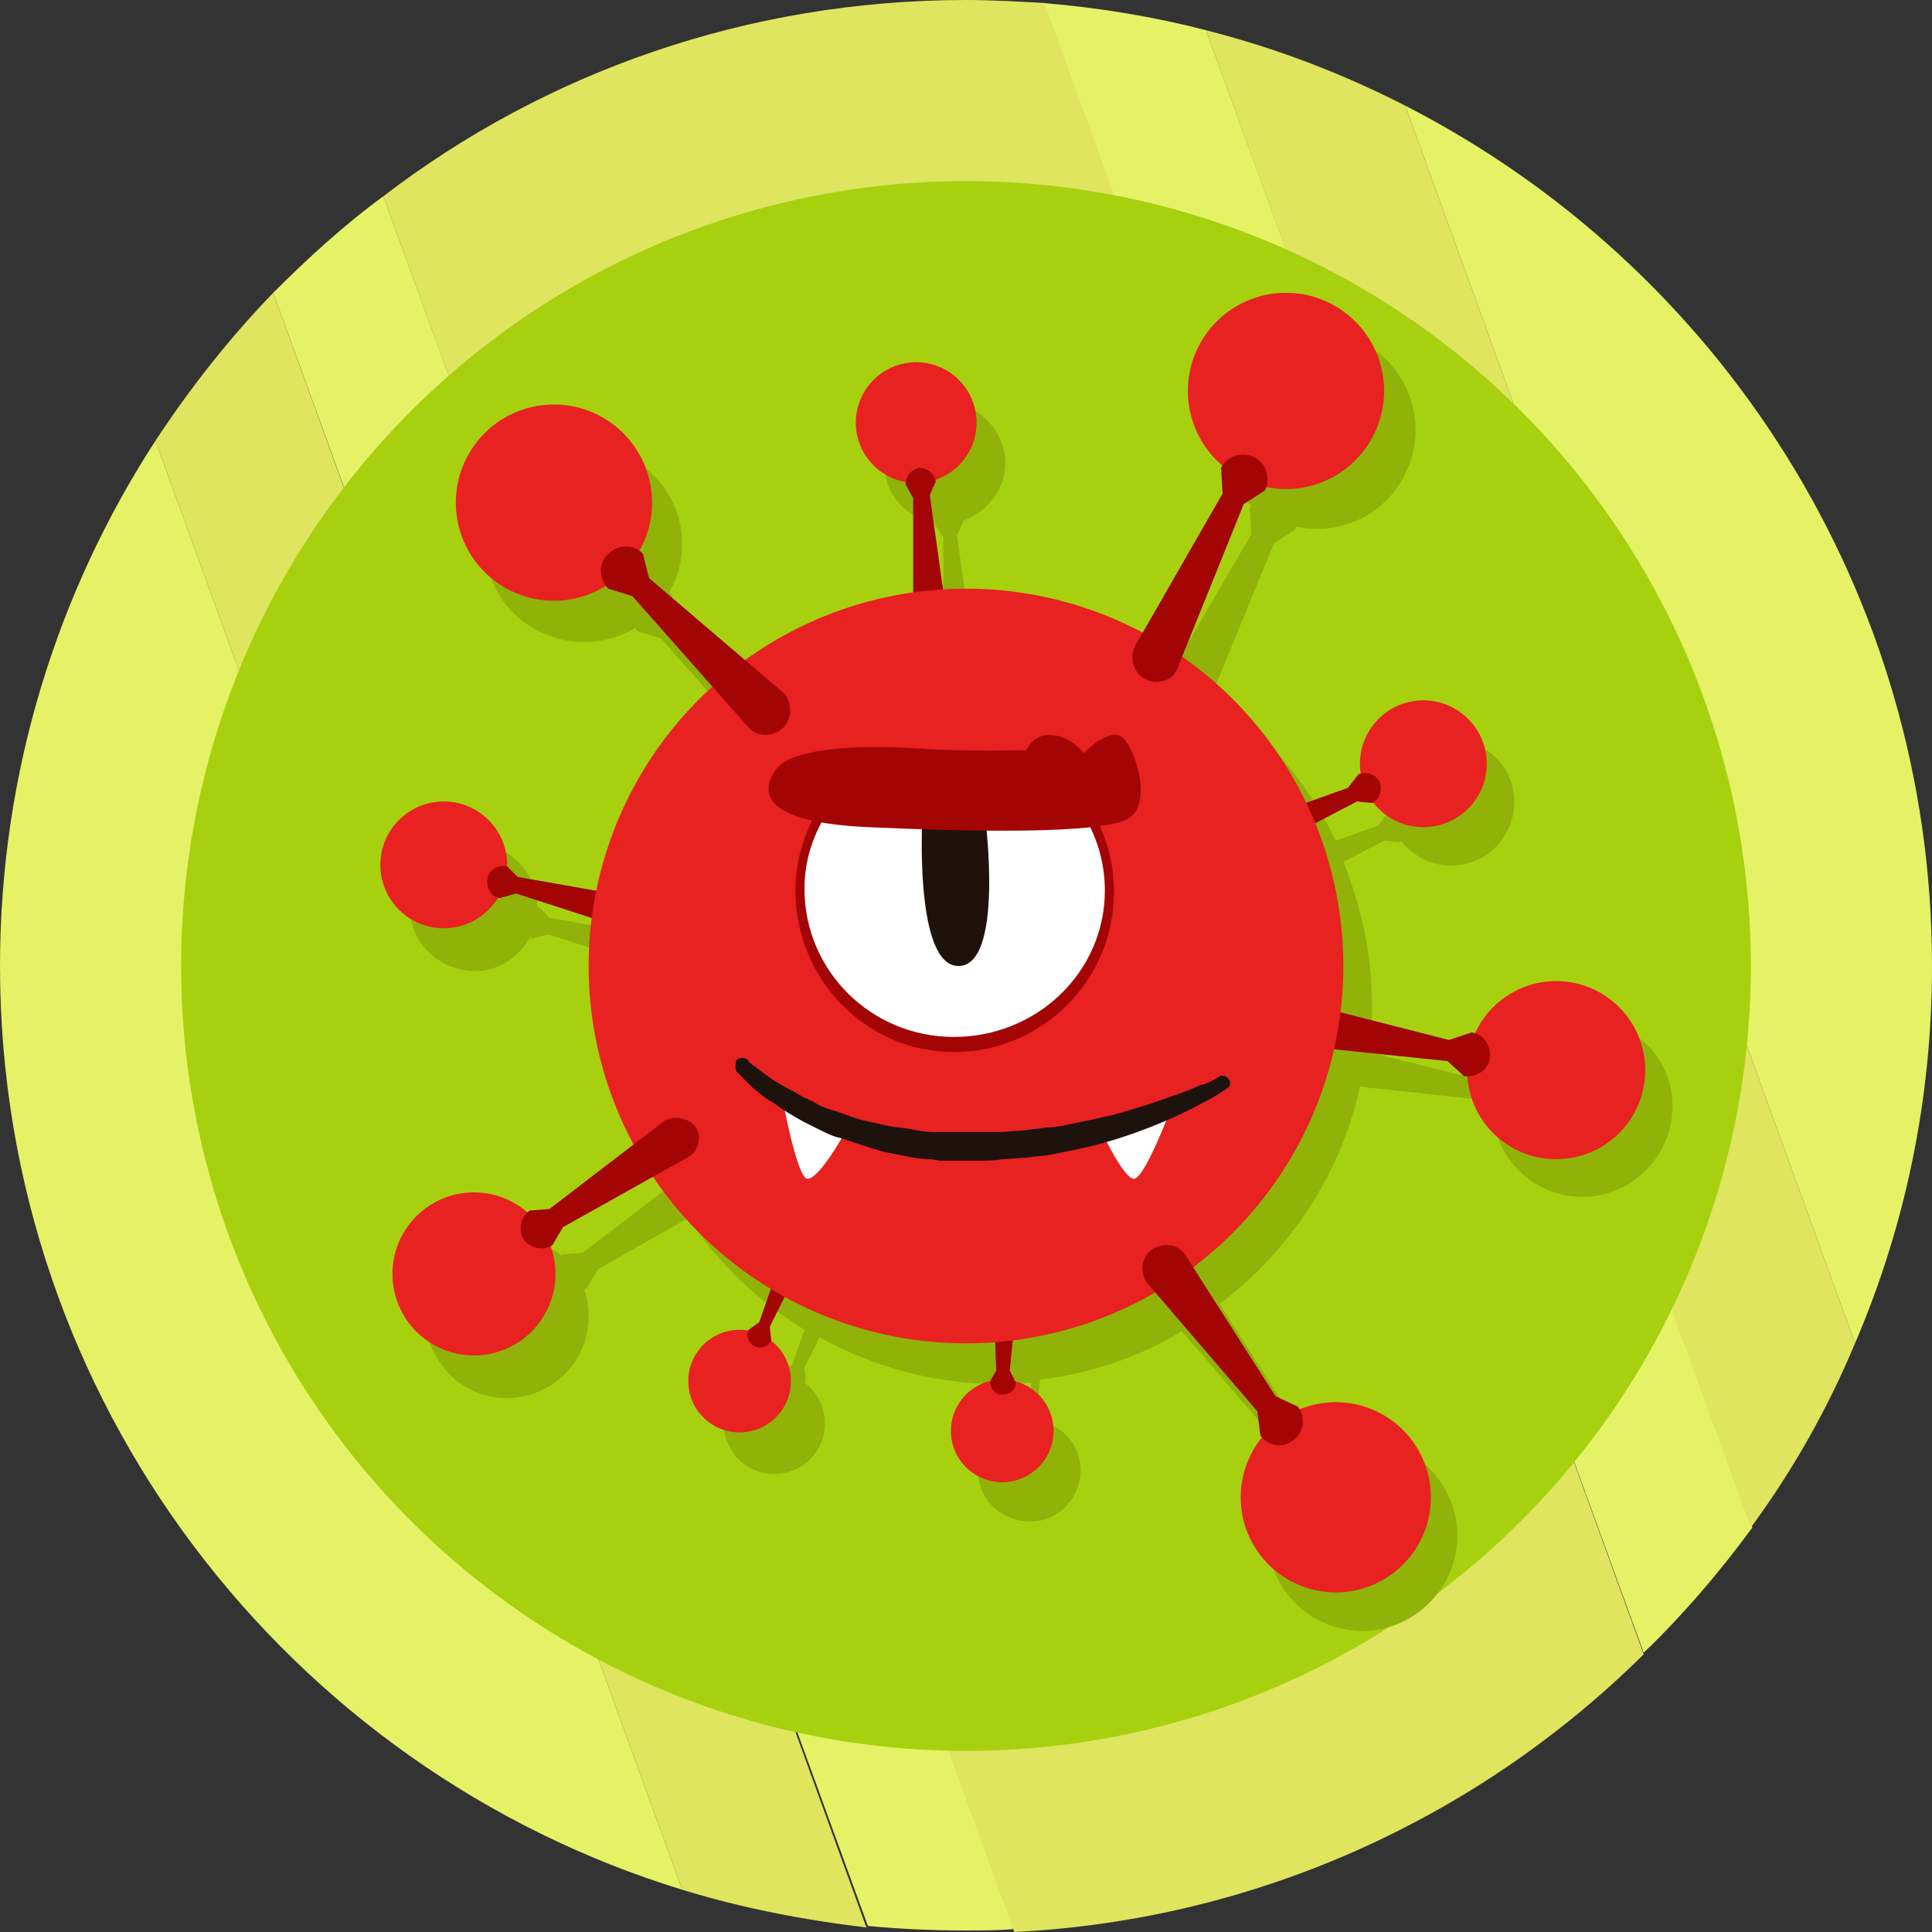 <?xml version="1.0" standalone="no"?><!DOCTYPE svg PUBLIC "-//W3C//DTD SVG 1.1//EN" "http://www.w3.org/Graphics/SVG/1.1/DTD/svg11.dtd"><svg t="1748171239980" class="icon" viewBox="0 0 1024 1024" version="1.1" xmlns="http://www.w3.org/2000/svg" p-id="7299" xmlns:xlink="http://www.w3.org/1999/xlink" width="200" height="200"><rect x="0" y="0" width="1024" height="1024" fill="#333333" stroke="none"/><path d="M1024 512c0-199.2-113.6-371.2-279.2-456l238.4 656c26.4-61.6 40.8-128.8 40.8-200zM144.8 155.2l315.2 865.6c16.8 1.6 34.4 2.4 52 2.4 8.8 0 17.6 0 25.6-0.8L203.2 104c-20.8 15.2-40 32.8-58.4 51.2zM0 512c0 230.4 152.8 425.6 361.6 489.6l-279.2-768C30.4 313.6 0 409.6 0 512zM928.8 809.6L639.2 16C611.2 8.8 582.4 4 552.8 1.6l318.4 874.4c20.8-20 40-42.4 57.6-66.4z" fill="#E5F266" p-id="7300"></path><path d="M983.2 712L744.8 56C712 39.2 676.8 25.6 639.2 16l288.8 793.6c22.4-30.4 40.8-63.2 55.2-97.6zM82.4 233.6l279.2 768c31.2 9.6 64 16 97.6 20L144.8 155.2c-23.2 24-44 50.4-62.4 78.4zM512 0C396 0 288.8 38.4 203.2 104l334.4 920c129.6-6.4 247.2-61.6 333.6-147.2L553.6 1.6C540 0.8 525.6 0 512 0z" fill="#DFE55E" p-id="7301"></path><path d="M512 512m-416 0a416 416 0 1 0 832 0 416 416 0 1 0-832 0Z" fill="#A7D10F" p-id="7302"></path><path d="M848 541.6c-21.6-4-43.2 8-51.2 27.2-0.8 0-0.8 0-1.6-0.8l-12 4-57.6-14.4c0.8-8 1.6-16 1.6-24.8 0-26.4-5.6-52-15.2-76l21.6-11.2 8 0.8 0.8-0.8c9.6 12 25.6 16.8 40 10.4 16.8-7.2 24.8-27.2 17.6-44-7.2-16.8-27.2-24.8-44-17.6-14.4 6.4-22.4 21.6-19.2 36H736l-5.6 7.2-22.4 8c-15.2-31.2-37.6-57.6-65.6-77.6l32.8-80 11.2-7.2c0-0.8 0.8-0.8 0.8-1.6 23.2 4.8 47.2-6.4 57.6-28 12.8-25.6 2.4-57.6-24-70.4-25.6-12.8-57.6-2.4-70.4 24-10.4 21.6-4.8 48 12.8 63.2 0 0.8-0.8 0.8-0.8 1.6l0.8 13.6-42.4 72.8c-28-14.4-59.2-23.2-93.6-23.2-4 0-8.8 0-12.8 0.8l-7.2-49.6 3.2-7.2v-0.8c13.6-4.8 23.2-17.6 22.4-32.8-1.6-17.6-16.8-31.2-34.4-29.6-17.6 1.6-31.2 16.8-29.6 34.4 0.8 15.2 12 26.4 26.4 28.8v0.8l4.8 7.2v50.4c-32.8 4.8-64 17.6-89.6 36L359.2 328l-3.2-12.8c-0.8-0.8-0.8-0.8-1.6-0.8 12-20 8.8-46.4-8.8-63.2-20.8-20-53.6-20-73.6 0.8s-20 53.6 0.8 73.6c17.6 16.8 44 19.2 64 7.2 0 0.8 0.8 0.8 0.8 1.6l12.8 4 42.4 48c-30.4 28-52.8 65.6-61.6 107.2l-40-7.2-5.6-5.6h-0.8c0-15.2-10.4-28.8-25.6-32.8-18.4-4.8-36 6.4-40.8 24.8-4.8 18.4 6.4 36 24.8 40.8 15.2 4 30.4-3.2 37.6-16.8 0 0 0.8 0 0.8 0.8l8.8-2.4 40 12.8c-0.8 8.8-1.6 17.6-1.6 26.4 0 34.4 8.8 67.2 24 96L308.8 664l-10.4 0.8c-0.8 0-0.8 0.8-0.8 0.8-14.4-12.8-36-15.2-52.8-4-20 12.8-25.6 40-12 60 12.8 20 40 25.6 60 12 16.8-11.2 23.2-32 16.8-50.4 0.8 0 0.8 0 1.6-0.8l5.6-9.6 48-27.2c16 24 36.8 44 61.6 59.2l-6.4 18.4-5.6 4v0.8c-12-1.6-24 4-28.8 16-5.6 13.6 0.8 29.6 14.4 35.2 13.6 5.6 29.6-0.8 35.2-14.4 4.8-12 0.8-24.8-8.8-32 0 0 0-0.8 0.8-0.8l-0.8-7.2 8-16c28.8 16 61.6 24.8 96 24.8 5.6 0 10.4 0 16-0.8l0.8 14.4-7.2 4.8v0.8c-12 2.4-20.8 12.8-21.6 25.6-0.8 15.2 11.2 27.2 26.4 28 15.2 0.8 27.2-11.2 28-26.4 0-12.8-8-23.2-20-26.4v-0.8l-3.2-6.4 1.6-15.2c27.2-3.2 52.8-12 75.2-25.6l54.4 63.2 1.6 12.8c0 0.8 0.8 0.8 0.8 0.8-14.4 17.6-15.2 43.2-1.6 61.6 16.8 22.4 48 27.2 70.4 10.4 22.4-16.8 27.2-48 10.4-70.4-13.6-19.2-38.4-24.8-59.2-16.8 0-0.8-0.8-0.8-0.8-1.6l-12-5.6-44-68.8c36.8-28 64-68 74.4-115.2l60 6.4 8.8 8h1.6c1.6 20.8 16.8 39.2 39.2 43.2 25.6 4.8 50.4-12.8 55.2-38.4s-11.2-49.6-37.6-53.6z" fill="#91B208" p-id="7303"></path><path d="M235.2 458.4m-33.6 0a33.6 33.6 0 1 0 67.2 0 33.6 33.6 0 1 0-67.2 0Z" fill="#E82121" p-id="7304"></path><path d="M340.8 485.6c-0.8 4.8-5.6 7.2-10.4 6.4l-56.8-18.4-8.8 2.4c-4.8-0.8-7.2-5.6-6.4-10.4 0.8-4.8 5.6-7.2 10.4-6.4l5.6 5.6 59.2 10.4c5.6 0.8 8.8 5.6 7.2 10.4z" fill="#A30404" p-id="7305"></path><path d="M392 732m-27.2 0a27.2 27.2 0 1 0 54.4 0 27.2 27.2 0 1 0-54.4 0Z" fill="#E82121" p-id="7306"></path><path d="M426.4 651.2c3.2 1.6 4.8 5.6 3.2 8.8L408 703.2l0.8 7.2c-1.6 3.2-5.6 4.8-8.8 3.2-3.2-1.6-4.8-5.6-3.2-8.8l5.6-4 16-45.6c0.8-4 4.8-5.6 8-4z" fill="#A30404" p-id="7307"></path><path d="M531.2 758.4m-27.2 0a27.2 27.2 0 1 0 54.4 0 27.2 27.2 0 1 0-54.4 0Z" fill="#E82121" p-id="7308"></path><path d="M533.6 671.2c4 0 6.4 3.2 6.4 7.2l-4.8 48 3.2 6.4c0 4-3.2 6.4-7.2 6.4s-6.4-3.2-6.4-7.2l3.2-5.6-1.6-48c0-4.8 3.2-8 7.2-7.2z" fill="#A30404" p-id="7309"></path><path d="M754.4 404.8m-33.6 0a33.6 33.6 0 1 0 67.2 0 33.6 33.6 0 1 0-67.2 0Z" fill="#E82121" p-id="7310"></path><path d="M654.4 448.8c-1.6-4 0-9.6 4-11.2l56-20 5.6-7.2c4-1.6 9.6 0 11.2 4 1.6 4 0 9.6-4 11.2l-8-0.8-53.6 28c-4.8 2.4-9.6 0-11.2-4z" fill="#A30404" p-id="7311"></path><path d="M485.6 224m-32 0a32 32 0 1 0 64 0 32 32 0 1 0-64 0Z" fill="#E82121" p-id="7312"></path><path d="M492.8 328c-4.8 0-8-3.2-8.8-7.2V264l-4-7.2c0-4.8 3.2-8 7.2-8.8 4.8 0 8 3.2 8.8 7.2l-3.2 7.2 8 56.8c0 4.8-4 8-8 8.8z" fill="#A30404" p-id="7313"></path><path d="M824.8 567.2m-47.2 0a47.2 47.2 0 1 0 94.4 0 47.2 47.2 0 1 0-94.4 0Z" fill="#E82121" p-id="7314"></path><path d="M672.8 540c0.8-6.4 7.2-10.4 13.6-9.6L768 551.2l12-4c6.4 0.8 10.4 7.2 9.6 13.6-0.8 6.4-7.2 10.4-13.6 9.6l-8.8-8-84.8-8.8c-6.4-0.8-11.2-6.4-9.6-13.6z" fill="#A30404" p-id="7315"></path><path d="M512 512m-200 0a200 200 0 1 0 400 0 200 200 0 1 0-400 0Z" fill="#E82121" p-id="7316"></path><path d="M433.6 428.8c-7.2 12.8-12 27.2-12 43.2 0 47.2 37.6 85.6 84 85.6S590.4 520 590.4 472.8c0-16-4-30.4-12-43.2l-144.8-0.8z" fill="#A30404" p-id="7317"></path><path d="M437.6 432c-7.2 12-11.2 24.8-11.2 39.2 0 43.2 35.2 78.4 79.2 78.4s80-34.4 80-77.6c0-14.4-4-28-11.2-40H437.6z" fill="#FFFFFF" p-id="7318"></path><path d="M488.8 435.2s-4 76.8 19.2 76.8c24 0 14.4-76.8 14.4-76.8h-33.6z" fill="#1E120D" p-id="7319"></path><path d="M488 396.8c-21.6-1.6-67.2-2.4-76.8 11.2-9.6 13.6-4 28 48.8 30.4 52.8 2.4 124.8 4 138.4-4.8 13.6-8.8 1.6-42.4-5.6-44-8-1.6-18.4 9.6-18.4 9.6s-6.4-8.8-16.8-9.6c-10.4-0.8-13.6 8-13.6 8s-32.8 0.8-56-0.8z" fill="#A30404" p-id="7320"></path><path d="M448 600s-13.6 24.8-20 24.8c-5.6 0-13.6-44-13.6-44L448 600zM620.8 587.2s-14.4 38.4-20 37.6C595.2 624 584 600 584 600l36.8-12.8z" fill="#FFFFFF" p-id="7321"></path><path d="M390.4 568s0.8 0 0 0l2.4 2.4 6.4 6.4c3.2 2.4 6.4 5.6 11.2 8 4 3.2 9.6 6.4 15.2 9.6l9.6 4.8c3.2 1.6 6.4 3.2 10.4 4 7.2 2.4 14.4 4.8 22.4 7.2l12 2.4c4 0.8 8.8 1.6 12.8 1.6 2.4 0 4 0.8 6.4 0.8h19.2c4 0 8.8 0 12.8-0.8 4 0 8.8-0.8 12.8-0.8 4-0.8 8.8-0.8 12.8-1.6l12-2.4c16-3.2 30.4-8 42.4-12.8 12-4.8 21.6-9.6 28.8-13.6 3.2-1.6 5.6-3.2 8-4.8 1.6-0.8 2.4-1.6 2.4-1.6 1.6-0.8 2.4-3.2 0.8-4.8-0.8-1.6-3.2-2.4-4.8-1.6 0 0-0.8 0.8-2.4 1.6-1.6 0.8-4 2.4-8 3.2-6.4 3.2-16.8 6.4-28 10.4-5.6 1.6-12.8 4-19.2 5.6-7.2 1.6-14.4 3.2-22.4 4.8-4 0.8-8 1.6-12 1.6-4 0.8-8 0.8-12 1.6-4 0-8 0.8-12 0.8h-36c-4 0-8-0.8-12-1.6s-8-0.8-11.2-1.6c-4-0.8-7.2-1.6-11.2-2.4-3.2-0.8-7.2-1.6-10.4-3.2-3.2-0.8-6.4-2.4-9.6-3.2-3.2-0.8-6.4-2.4-8.8-4-3.2-1.6-5.6-2.4-8-4-2.4-1.6-4.8-2.4-7.2-4-4.8-2.4-8-4.8-11.2-7.2-3.2-2.4-5.6-4-6.4-4.8-0.8-0.8-1.6-0.8-1.6-1.6l-0.8-0.8c-1.6-1.6-4-0.8-5.6 0-0.8 3.2-0.8 4.8 0 6.4z" fill="#1E120D" p-id="7322"></path><path d="M681.6 207.2m-52 0a52 52 0 1 0 104 0 52 52 0 1 0-104 0Z" fill="#E82121" p-id="7323"></path><path d="M607.2 360c-6.4-3.2-8.8-11.2-5.6-17.6L648 261.6l-0.8-13.6c3.2-6.4 11.2-8.8 17.6-5.6 6.4 3.2 8.8 11.2 5.6 17.6l-11.2 7.2L624 354.4c-2.4 6.4-10.4 8.8-16.8 5.6z" fill="#A30404" p-id="7324"></path><path d="M293.6 266.4m-52 0a52 52 0 1 0 104 0 52 52 0 1 0-104 0Z" fill="#E82121" p-id="7325"></path><path d="M415.2 385.6c-4.8 4.8-13.6 5.6-18.4 0l-61.6-69.6-12.8-4c-4.8-4.8-5.6-13.6 0-18.4 4.8-4.8 13.6-5.6 18.4 0l3.2 12.8 71.2 60.8c4.8 4.8 4.8 13.6 0 18.4z" fill="#A30404" p-id="7326"></path><path d="M251.2 675.2m-43.2 0a43.2 43.2 0 1 0 86.4 0 43.2 43.2 0 1 0-86.4 0Z" fill="#E82121" p-id="7327"></path><path d="M368.8 597.6c3.2 4.8 1.6 12-3.2 15.2l-67.2 37.6-5.6 9.6c-4.8 3.2-12 1.6-15.2-3.2-3.2-4.8-1.6-12 3.2-15.2l10.4-0.8 61.6-47.2c5.6-2.4 12.8-0.8 16 4z" fill="#A30404" p-id="7328"></path><path d="M708 793.6m-50.4 0a50.4 50.4 0 1 0 100.8 0 50.4 50.4 0 1 0-100.8 0Z" fill="#E82121" p-id="7329"></path><path d="M610.4 662.4c5.6-4 13.6-3.2 17.6 2.4l48 75.2 12 5.6c4 5.6 3.2 13.6-2.4 17.6-5.6 4.8-13.6 3.2-17.6-2.4l-1.6-12.8L608 680c-4-5.6-3.2-13.6 2.4-17.6z" fill="#A30404" p-id="7330"></path></svg>